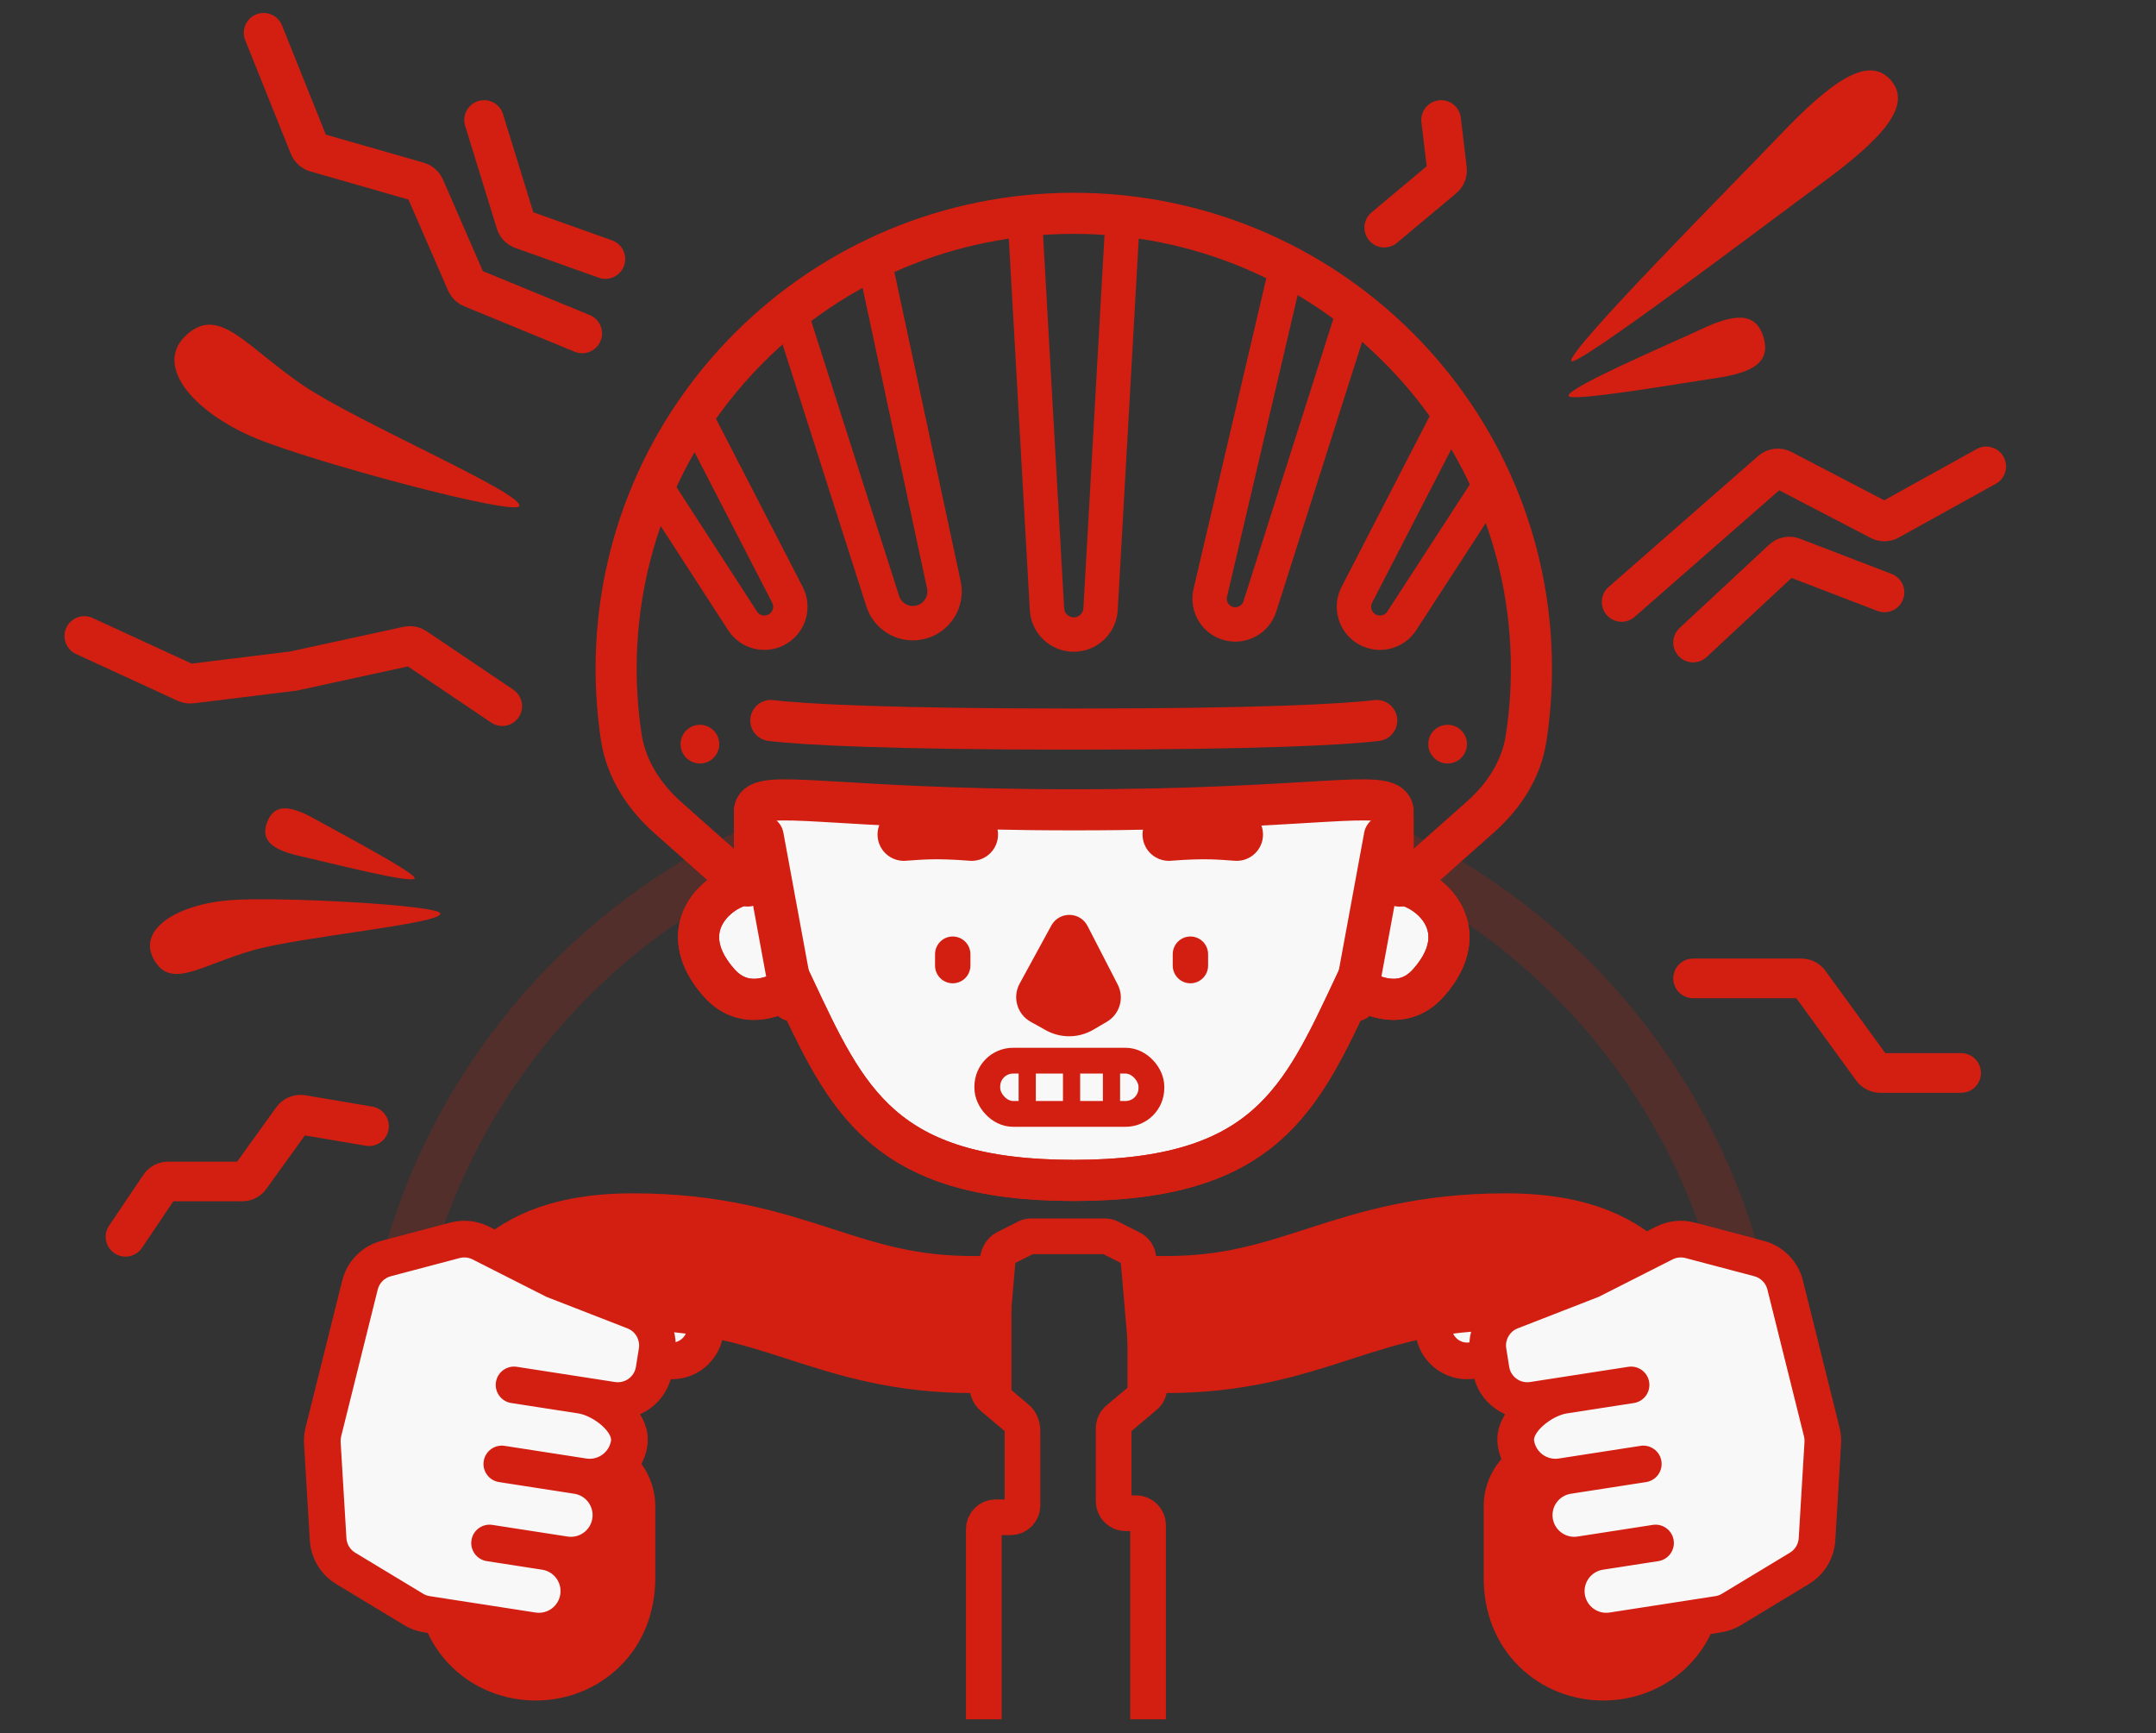<?xml version="1.0" encoding="UTF-8" standalone="no"?>
<svg
   width="107"
   height="86"
   viewBox="0 0 107 86"
   fill="none"
   version="1.1"
   id="svg34">
  <rect x="0" y="0" width="107" height="86" fill="#333333" stroke="none"/>
  <g
     clip-path="url(#clip0_16_6462)"
     id="g34">
    <path
       opacity="0.2"
       d="M87.306 71.017C87.306 58.061 79.552 46.916 68.432 41.969M19.061 71.017C19.061 58.061 26.815 46.916 37.935 41.969"
       stroke="#522B2A"
       stroke-width="2.448"
       id="path1"
       style="stroke:#d31f11;stroke-opacity:1" />
    <path
       d="M56.977 85.535V75.671C56.977 75.344 56.712 75.08 56.386 75.08H55.861C55.535 75.08 55.27 74.816 55.27 74.49V70.866C55.27 70.692 55.347 70.526 55.481 70.414L56.831 69.278C56.978 69.154 57.056 68.967 57.039 68.776L56.495 62.424C56.478 62.22 56.356 62.04 56.173 61.947L55.097 61.404C55.014 61.362 54.923 61.341 54.831 61.341H52.989H51.159C51.083 61.341 51.008 61.359 50.937 61.395L49.883 61.927C49.677 62.031 49.534 62.27 49.51 62.547L48.989 68.626C48.965 68.906 49.067 69.179 49.252 69.335L50.479 70.367C50.645 70.507 50.745 70.743 50.745 70.995V74.692C50.745 75.018 50.481 75.282 50.155 75.282H49.416C49.09 75.282 48.826 75.546 48.826 75.873V85.535"
       stroke="#522B2A"
       stroke-width="1.771"
       id="path2"
       style="stroke:#d31f11;stroke-opacity:1" />
    <path
       d="M69.116 40.083V43.356C69.116 43.574 69.32 43.737 69.537 43.746C71.129 43.819 73.281 45.969 70.871 48.71C69.42 50.359 67.537 49.062 67.186 48.886C64.557 54.519 62.799 58.568 53.325 58.568C43.85 58.568 42.092 54.519 39.463 48.886C39.112 49.062 36.878 50.097 35.427 48.447C33.014 45.702 35.47 43.554 37.112 43.488C37.33 43.48 37.533 43.316 37.533 43.099V40.083C37.767 38.968 41.253 40.083 53.325 40.083C65.396 40.083 68.882 38.968 69.116 40.083Z"
       fill="#F8F8F8"
       id="path3" />
    <path
       d="M37.797 43.862C36.212 43.512 33.043 45.784 35.684 48.761C37.139 50.402 39.029 49.111 39.381 48.936C42.019 54.54 43.783 58.568 53.291 58.568C62.798 58.568 64.562 54.54 67.2 48.936C67.552 49.111 69.442 50.402 70.897 48.761C73.538 45.784 70.369 43.512 68.784 43.862M76.003 33.175C76.003 20.698 65.834 10.584 53.291 10.584C40.747 10.584 30.578 20.698 30.578 33.175C30.578 34.333 30.666 35.471 30.835 36.583C31.072 38.145 31.96 39.515 33.145 40.567L36.858 43.862C37.085 44.064 37.444 43.904 37.444 43.601V40.18C37.679 39.071 41.177 40.18 53.291 40.18C65.404 40.18 68.902 39.071 69.136 40.18V43.627C69.136 43.92 69.483 44.076 69.702 43.881L73.491 40.518C74.64 39.498 75.501 38.167 75.736 36.649C75.912 35.517 76.003 34.356 76.003 33.175Z"
       stroke="#522B2A"
       stroke-width="2.039"
       id="path4"
       style="stroke:#d31f11;stroke-opacity:1" />
    <path
       d="M69.137 44.383V40.607M36.858 43.862C37.085 44.064 37.444 43.904 37.444 43.601V40.607M37.797 43.862C36.212 43.512 33.043 45.784 35.684 48.761C37.139 50.402 39.029 49.112 39.381 48.936C42.019 54.541 43.783 58.568 53.291 58.568C62.798 58.568 64.562 54.541 67.2 48.936C67.552 49.112 69.442 50.402 70.897 48.761C73.538 45.784 70.369 43.512 68.784 43.862"
       stroke="#522B2A"
       stroke-width="2.039"
       id="path5"
       style="stroke:#d31f11;stroke-opacity:1" />
    <path
       d="M38.255 35.749C39.887 35.947 44.13 36.175 53.291 36.175C62.451 36.175 66.694 35.947 68.326 35.749"
       stroke="#522B2A"
       stroke-width="2.039"
       stroke-linecap="round"
       id="path6"
       style="stroke:#d31f11;stroke-opacity:1" />
    <path
       d="M50.838 10.371L51.961 30.227C52.001 30.932 52.584 31.484 53.29 31.484V31.484C53.997 31.484 54.58 30.932 54.62 30.227L55.743 10.371"
       stroke="#522B2A"
       stroke-width="1.706"
       id="path7"
       style="stroke:#d31f11;stroke-opacity:1" />
    <path
       d="M67.156 15.543L62.524 30.094C62.317 30.743 61.636 31.116 60.977 30.939V30.939C60.311 30.761 59.907 30.086 60.065 29.415L63.855 13.232"
       stroke="#522B2A"
       stroke-width="1.706"
       id="path8"
       style="stroke:#d31f11;stroke-opacity:1" />
    <path
       d="M39.205 15.432L43.809 29.827C44.064 30.626 44.902 31.084 45.713 30.866V30.866C46.522 30.65 47.019 29.837 46.843 29.018L43.387 12.902"
       stroke="#522B2A"
       stroke-width="1.706"
       id="path9"
       style="stroke:#d31f11;stroke-opacity:1" />
    <path
       d="M72.108 20.268L67.339 29.512C67.023 30.124 67.244 30.876 67.841 31.221V31.221C68.435 31.564 69.194 31.381 69.568 30.806L73.979 24.011"
       stroke="#522B2A"
       stroke-width="1.706"
       id="path10"
       style="stroke:#d31f11;stroke-opacity:1" />
    <path
       d="M32.671 24.346L36.852 30.804C37.225 31.381 37.984 31.564 38.579 31.22V31.22C39.175 30.876 39.396 30.124 39.08 29.513L34.712 21.045"
       stroke="#522B2A"
       stroke-width="1.706"
       id="path11"
       style="stroke:#d31f11;stroke-opacity:1" />
    <path
       d="M58.008 41.407C59.832 41.267 60.501 41.349 61.377 41.407"
       stroke="#522B2A"
       stroke-width="2.609"
       stroke-linecap="round"
       id="path12"
       style="stroke:#d31f11;stroke-opacity:1" />
    <path
       d="M48.226 41.407C46.402 41.267 45.733 41.349 44.856 41.407"
       stroke="#522B2A"
       stroke-width="2.609"
       stroke-linecap="round"
       id="path13"
       style="stroke:#d31f11;stroke-opacity:1" />
    <path
       d="M50.603 48.805L52.174 45.925C52.566 45.207 53.601 45.219 53.975 45.946L55.47 48.848C55.81 49.507 55.575 50.318 54.935 50.694L54.267 51.087C53.541 51.515 52.642 51.526 51.906 51.117L51.152 50.698C50.48 50.325 50.235 49.479 50.603 48.805Z"
       fill="#522B2A"
       id="path14"
       style="fill:#d31f11;fill-opacity:1" />
    <rect
       x="48.999"
       y="52.627"
       width="8.143"
       height="2.641"
       rx="1.28"
       stroke="#522B2A"
       stroke-width="1.28"
       id="rect14"
       style="stroke:#d31f11;stroke-opacity:1" />
    <path
       d="M63.085 47.565C63.085 49.084 61.111 50.316 59.464 50.316C57.817 50.316 56.482 49.084 56.482 47.565C56.482 46.046 57.817 44.814 59.464 44.814C61.111 44.814 63.085 46.046 63.085 47.565Z"
       fill="#F8F8F8"
       id="path15" />
    <path
       d="M47.283 47.343V47.91"
       stroke="#522B2A"
       stroke-width="1.755"
       stroke-linecap="round"
       id="path16"
       style="stroke:#d31f11;stroke-opacity:1" />
    <path
       d="M59.079 47.343V47.91"
       stroke="#522B2A"
       stroke-width="1.755"
       stroke-linecap="round"
       id="path17"
       style="stroke:#d31f11;stroke-opacity:1" />
    <path
       d="M50.98 52.847V55.268"
       stroke="#522B2A"
       stroke-width="0.853"
       id="path18"
       style="stroke:#d31f11;stroke-opacity:1" />
    <path
       d="M53.181 52.847V55.268"
       stroke="#522B2A"
       stroke-width="0.853"
       id="path19"
       style="stroke:#d31f11;stroke-opacity:1" />
    <path
       d="M55.162 52.847V55.268"
       stroke="#522B2A"
       stroke-width="0.853"
       id="path20"
       style="stroke:#d31f11;stroke-opacity:1" />
    <circle
       cx="71.844"
       cy="36.922"
       r="0.96"
       fill="#522B2A"
       id="circle20"
       style="fill:#d31f11;fill-opacity:1" />
    <circle
       cx="34.736"
       cy="36.922"
       r="0.96"
       fill="#522B2A"
       id="circle21"
       style="fill:#d31f11;fill-opacity:1" />
    <rect
       width="3.334"
       height="4.767"
       rx="1.667"
       transform="matrix(-0.29 0.957 0.957 0.29 30.862 63.361)"
       fill="#F8F8F8"
       stroke="#522B2A"
       stroke-width="1.819"
       id="rect21"
       style="stroke:#d31f11;stroke-opacity:1" />
    <path
       d="M49.239 67.2V68.159H48.279C44.474 68.159 41.834 67.307 39.467 66.543L39.45 66.537L39.745 65.624L39.45 66.537L39.257 66.475C36.911 65.718 34.746 65.049 31.404 65.049C29.305 65.049 28.367 65.494 27.883 65.92C27.372 66.37 26.908 67.201 26.653 68.898L26.649 68.925L26.643 68.952C26.568 69.308 26.509 69.506 26.464 69.648C26.457 69.669 26.453 69.681 26.45 69.691C26.447 69.7 26.444 69.708 26.44 69.721L26.437 69.732C26.434 69.771 26.433 69.869 26.441 70.154C26.445 70.292 26.451 70.454 26.458 70.657C26.462 70.773 26.466 70.903 26.471 71.048C26.485 71.081 26.495 71.11 26.502 71.131C26.51 71.154 26.515 71.175 26.52 71.191C26.524 71.207 26.527 71.221 26.529 71.233C26.535 71.256 26.538 71.276 26.54 71.291C26.545 71.32 26.548 71.346 26.549 71.364C26.553 71.401 26.556 71.441 26.558 71.477C26.56 71.516 26.562 71.56 26.564 71.61C26.58 72.049 26.596 72.467 26.612 72.876C26.623 73.152 26.634 73.423 26.644 73.694C26.847 73.234 27.184 72.835 27.622 72.558C28.46 72.029 29.527 72.029 30.365 72.558C31.109 73.028 31.56 73.847 31.56 74.728V78.307C31.56 79.74 31.061 81.044 30.085 82.004C29.128 82.945 27.849 83.414 26.583 83.414C25.317 83.414 24.038 82.945 23.08 82.004C22.104 81.044 21.605 79.74 21.605 78.307C21.605 76.188 21.549 74.754 21.484 73.107C21.474 72.85 21.463 72.587 21.453 72.315C21.441 72.287 21.432 72.263 21.425 72.245C21.415 72.217 21.408 72.192 21.403 72.173C21.398 72.154 21.394 72.138 21.391 72.124C21.385 72.098 21.382 72.076 21.379 72.061C21.375 72.03 21.372 72.004 21.37 71.986C21.367 71.95 21.365 71.912 21.363 71.878C21.361 71.841 21.36 71.799 21.358 71.752C21.348 71.425 21.338 71.145 21.33 70.904C21.304 70.162 21.291 69.781 21.312 69.504C21.329 69.275 21.368 69.103 21.41 68.923C21.415 68.902 21.421 68.879 21.426 68.857C21.464 68.697 21.512 68.496 21.575 68.182C21.903 66.018 22.636 63.887 24.394 62.338C26.186 60.759 28.604 60.168 31.404 60.168C35.615 60.168 38.432 61.054 40.908 61.852L41.03 61.892C43.377 62.649 45.337 63.278 48.279 63.278H49.239V64.238V67.2Z"
       fill="#522B2A"
       stroke="#522B2A"
       stroke-width="1.919"
       id="path21"
       style="stroke:#d31f11;stroke-opacity:1;fill:#d31f11;fill-opacity:1" />
    <path
       d="M32.459 67.958L32.605 67.042C32.739 66.197 32.266 65.372 31.469 65.061L27.481 63.509L23.866 61.677C23.468 61.475 23.01 61.427 22.578 61.541L19.164 62.443C18.523 62.613 18.024 63.118 17.864 63.762L16.048 71.048C16.003 71.228 15.986 71.412 15.998 71.597L16.284 76.37C16.32 76.967 16.647 77.508 17.159 77.817L20.527 79.853C20.73 79.975 20.955 80.057 21.189 80.093L23.689 80.481L26.44 80.907C27.523 81.074 28.537 80.332 28.705 79.249C28.873 78.166 28.131 77.152 27.047 76.985L28.031 77.137C29.114 77.305 30.128 76.563 30.295 75.48C30.463 74.397 29.721 73.383 28.638 73.215L28.961 73.265C30.044 73.433 31.058 72.691 31.226 71.608C31.394 70.525 29.927 69.398 28.843 69.231L30.385 69.469C31.375 69.623 32.302 68.947 32.459 67.958Z"
       fill="#F8F8F8"
       id="path22" />
    <path
       d="M32.605 67.042L33.503 67.185L32.605 67.042ZM32.459 67.958L31.561 67.815L32.459 67.958ZM25.651 67.816C25.155 67.739 24.69 68.079 24.613 68.575C24.536 69.072 24.876 69.536 25.373 69.613L25.651 67.816ZM22.578 61.541L22.346 60.661L22.346 60.661L22.578 61.541ZM19.164 62.443L18.932 61.564L18.932 61.564L19.164 62.443ZM17.159 77.817L17.629 77.039L17.159 77.817ZM20.527 79.853L20.998 79.074L20.527 79.853ZM25.044 71.738C24.547 71.661 24.083 72.001 24.006 72.497C23.929 72.993 24.269 73.458 24.765 73.535L25.044 71.738ZM24.436 75.66C23.94 75.583 23.475 75.923 23.398 76.419C23.321 76.915 23.661 77.38 24.157 77.457L24.436 75.66ZM23.689 80.481L23.828 79.582L23.828 79.582L23.689 80.481ZM21.189 80.093L21.05 80.992L21.05 80.992L21.189 80.093ZM17.864 63.762L18.746 63.982L17.864 63.762ZM16.048 71.048L16.931 71.268L16.048 71.048ZM15.998 71.597L15.09 71.651L15.998 71.597ZM16.284 76.37L17.192 76.315L16.284 76.37ZM23.866 61.677L23.454 62.488L23.454 62.488L23.866 61.677ZM27.481 63.509L27.07 64.32L27.11 64.341L27.151 64.357L27.481 63.509ZM31.469 65.061L31.139 65.909L31.139 65.909L31.469 65.061ZM31.707 66.899L31.561 67.815L33.358 68.1L33.503 67.185L31.707 66.899ZM30.524 68.571L28.983 68.332L28.704 70.129L30.246 70.368L30.524 68.571ZM28.983 68.332L25.651 67.816L25.373 69.613L28.704 70.129L28.983 68.332ZM22.346 60.661L18.932 61.564L19.396 63.322L22.811 62.42L22.346 60.661ZM16.689 78.596L20.057 80.631L20.998 79.074L17.629 77.039L16.689 78.596ZM29.1 72.366L28.777 72.316L28.499 74.114L28.822 74.163L29.1 72.366ZM28.777 72.316L25.044 71.738L24.765 73.535L28.499 74.114L28.777 72.316ZM30.327 71.468C30.236 72.055 29.687 72.457 29.1 72.366L28.822 74.163C30.401 74.408 31.88 73.326 32.124 71.747L30.327 71.468ZM28.704 70.129C29.04 70.181 29.519 70.409 29.892 70.748C30.29 71.111 30.341 71.379 30.327 71.468L32.124 71.747C32.278 70.753 31.68 69.916 31.116 69.403C30.526 68.867 29.73 68.448 28.983 68.332L28.704 70.129ZM28.17 76.238L27.187 76.086L26.908 77.883L27.891 78.035L28.17 76.238ZM27.187 76.086L24.436 75.66L24.157 77.457L26.908 77.883L27.187 76.086ZM29.397 75.341C29.306 75.927 28.757 76.329 28.17 76.238L27.891 78.035C29.471 78.28 30.949 77.198 31.194 75.619L29.397 75.341ZM28.499 74.114C29.086 74.204 29.488 74.754 29.397 75.341L31.194 75.619C31.439 74.04 30.357 72.561 28.777 72.316L28.499 74.114ZM27.806 79.11C27.715 79.697 27.166 80.099 26.579 80.008L26.301 81.805C27.88 82.05 29.359 80.968 29.603 79.389L27.806 79.11ZM26.908 77.883C27.495 77.974 27.897 78.523 27.806 79.11L29.603 79.389C29.848 77.809 28.766 76.331 27.187 76.086L26.908 77.883ZM26.579 80.008L23.828 79.582L23.55 81.379L26.301 81.805L26.579 80.008ZM21.05 80.992L23.55 81.379L23.828 79.582L21.329 79.195L21.05 80.992ZM16.982 63.542L15.166 70.828L16.931 71.268L18.746 63.982L16.982 63.542ZM15.09 71.651L15.376 76.424L17.192 76.315L16.905 71.543L15.09 71.651ZM23.454 62.488L27.07 64.32L27.892 62.698L24.277 60.866L23.454 62.488ZM27.151 64.357L31.139 65.909L31.799 64.214L27.811 62.662L27.151 64.357ZM15.166 70.828C15.099 71.097 15.073 71.375 15.09 71.651L16.905 71.543C16.9 71.45 16.908 71.358 16.931 71.268L15.166 70.828ZM20.057 80.631C20.361 80.815 20.699 80.937 21.05 80.992L21.329 79.195C21.212 79.177 21.099 79.136 20.998 79.074L20.057 80.631ZM17.629 77.039C17.373 76.885 17.21 76.614 17.192 76.315L15.376 76.424C15.43 77.32 15.921 78.132 16.689 78.596L17.629 77.039ZM18.932 61.564C17.97 61.818 17.222 62.576 16.982 63.542L18.746 63.982C18.827 63.66 19.076 63.407 19.396 63.322L18.932 61.564ZM31.561 67.815C31.483 68.309 31.019 68.647 30.524 68.571L30.246 70.368C31.73 70.598 33.122 69.584 33.358 68.1L31.561 67.815ZM33.503 67.185C33.705 65.917 32.995 64.68 31.799 64.214L31.139 65.909C31.538 66.064 31.774 66.476 31.707 66.899L33.503 67.185ZM22.811 62.42C23.026 62.363 23.256 62.387 23.454 62.488L24.277 60.866C23.68 60.563 22.993 60.49 22.346 60.661L22.811 62.42Z"
       fill="#522B2A"
       id="path23"
       style="fill:#d31f11;fill-opacity:1" />
    <rect
       x="75.293"
       y="63.361"
       width="3.334"
       height="4.767"
       rx="1.667"
       transform="rotate(73.138 75.293 63.361)"
       fill="#A89595"
       stroke="#522B2A"
       stroke-width="1.819"
       id="rect23"
       style="stroke:#d31f11;stroke-opacity:1;fill:#f8f8f8;fill-opacity:1" />
    <path
       d="M56.916 67.2V68.159H57.876C61.681 68.159 64.32 67.307 66.688 66.543L66.705 66.537L66.41 65.624L66.705 66.537L66.897 66.475C69.243 65.718 71.408 65.049 74.75 65.049C76.85 65.049 77.788 65.494 78.271 65.92C78.782 66.37 79.246 67.201 79.502 68.898L79.506 68.925L79.511 68.952C79.586 69.308 79.645 69.506 79.691 69.648C79.698 69.669 79.702 69.681 79.705 69.691C79.708 69.7 79.71 69.708 79.715 69.721L79.718 69.732C79.721 69.771 79.722 69.869 79.713 70.154C79.709 70.292 79.704 70.454 79.697 70.657C79.693 70.773 79.688 70.903 79.683 71.048C79.669 71.081 79.659 71.11 79.652 71.131C79.645 71.154 79.639 71.175 79.635 71.191C79.631 71.207 79.627 71.221 79.625 71.233C79.62 71.256 79.617 71.276 79.614 71.291C79.61 71.32 79.607 71.346 79.605 71.364C79.601 71.401 79.599 71.441 79.597 71.477C79.595 71.516 79.593 71.56 79.591 71.61C79.575 72.049 79.558 72.467 79.542 72.876C79.531 73.152 79.521 73.423 79.51 73.694C79.308 73.234 78.971 72.835 78.532 72.558C77.695 72.029 76.627 72.029 75.79 72.558C75.046 73.028 74.594 73.847 74.594 74.728V78.307C74.594 79.74 75.093 81.044 76.069 82.004C77.027 82.945 78.306 83.414 79.572 83.414C80.838 83.414 82.117 82.945 83.074 82.004C84.05 81.044 84.549 79.74 84.549 78.307C84.549 76.188 84.606 74.754 84.671 73.107C84.681 72.85 84.691 72.587 84.701 72.315C84.714 72.287 84.723 72.263 84.729 72.245C84.739 72.217 84.746 72.192 84.751 72.173C84.757 72.154 84.76 72.138 84.763 72.124C84.769 72.098 84.773 72.076 84.775 72.061C84.78 72.03 84.783 72.004 84.784 71.986C84.788 71.95 84.79 71.912 84.792 71.878C84.793 71.841 84.795 71.799 84.797 71.752C84.807 71.425 84.817 71.145 84.825 70.904C84.851 70.162 84.864 69.781 84.843 69.504C84.826 69.275 84.787 69.103 84.744 68.923C84.739 68.902 84.734 68.879 84.728 68.857C84.691 68.697 84.643 68.496 84.58 68.182C84.251 66.018 83.519 63.887 81.761 62.338C79.969 60.759 77.551 60.168 74.75 60.168C70.539 60.168 67.722 61.054 65.246 61.852L65.125 61.892C62.777 62.649 60.817 63.278 57.876 63.278H56.916V64.238V67.2Z"
       fill="#522B2A"
       stroke="#522B2A"
       stroke-width="1.919"
       id="path24"
       style="stroke:#d31f11;stroke-opacity:1;fill:#d31f11;fill-opacity:1" />
    <path
       d="M74.001 67.958L73.855 67.042C73.721 66.197 74.194 65.372 74.992 65.061L78.979 63.509L82.595 61.677C82.993 61.475 83.451 61.427 83.882 61.541L87.296 62.443C87.938 62.613 88.436 63.118 88.596 63.762L90.412 71.048C90.457 71.228 90.474 71.412 90.463 71.597L90.176 76.37C90.14 76.967 89.813 77.508 89.301 77.817L85.933 79.853C85.73 79.975 85.505 80.057 85.271 80.093L82.771 80.481L80.02 80.907C78.937 81.074 77.923 80.332 77.755 79.249C77.588 78.166 78.33 77.152 79.413 76.985L78.43 77.137C77.347 77.305 76.332 76.563 76.165 75.48C75.997 74.397 76.739 73.383 77.822 73.215L77.499 73.265C76.416 73.433 75.402 72.691 75.234 71.608C75.067 70.525 76.534 69.398 77.617 69.231L76.075 69.469C75.085 69.623 74.158 68.947 74.001 67.958Z"
       fill="#F8F8F8"
       id="path25" />
    <path
       d="M73.855 67.042L72.957 67.185L73.855 67.042ZM74.001 67.958L74.899 67.815L74.001 67.958ZM80.809 67.816C81.305 67.739 81.77 68.079 81.847 68.575C81.924 69.072 81.584 69.536 81.088 69.613L80.809 67.816ZM83.882 61.541L84.114 60.661L84.114 60.661L83.882 61.541ZM87.296 62.443L87.529 61.564L87.529 61.564L87.296 62.443ZM89.301 77.817L88.831 77.039L89.301 77.817ZM85.933 79.853L85.463 79.074L85.933 79.853ZM81.417 71.738C81.913 71.661 82.378 72.001 82.454 72.497C82.531 72.993 82.191 73.458 81.695 73.535L81.417 71.738ZM82.024 75.66C82.521 75.583 82.985 75.923 83.062 76.419C83.139 76.915 82.799 77.38 82.303 77.457L82.024 75.66ZM82.771 80.481L82.632 79.582L82.632 79.582L82.771 80.481ZM85.271 80.093L85.41 80.992L85.41 80.992L85.271 80.093ZM88.596 63.762L87.714 63.982L88.596 63.762ZM90.412 71.048L89.53 71.268L90.412 71.048ZM90.463 71.597L91.37 71.651L90.463 71.597ZM90.176 76.37L89.269 76.315L90.176 76.37ZM82.595 61.677L83.006 62.488L83.006 62.488L82.595 61.677ZM78.979 63.509L79.39 64.32L79.35 64.341L79.309 64.357L78.979 63.509ZM74.992 65.061L75.321 65.909L75.321 65.909L74.992 65.061ZM74.753 66.899L74.899 67.815L73.103 68.1L72.957 67.185L74.753 66.899ZM75.936 68.571L77.478 68.332L77.756 70.129L76.215 70.368L75.936 68.571ZM77.478 68.332L80.809 67.816L81.088 69.613L77.756 70.129L77.478 68.332ZM84.114 60.661L87.529 61.564L87.064 63.322L83.649 62.42L84.114 60.661ZM89.772 78.596L86.403 80.631L85.463 79.074L88.831 77.039L89.772 78.596ZM77.36 72.366L77.683 72.316L77.961 74.114L77.638 74.163L77.36 72.366ZM77.683 72.316L81.417 71.738L81.695 73.535L77.961 74.114L77.683 72.316ZM76.133 71.468C76.224 72.055 76.773 72.457 77.36 72.366L77.638 74.163C76.059 74.408 74.581 73.326 74.336 71.747L76.133 71.468ZM77.756 70.129C77.42 70.181 76.942 70.409 76.569 70.748C76.17 71.111 76.119 71.379 76.133 71.468L74.336 71.747C74.182 70.753 74.781 69.916 75.344 69.403C75.934 68.867 76.73 68.448 77.478 68.332L77.756 70.129ZM78.29 76.238L79.273 76.086L79.552 77.883L78.569 78.035L78.29 76.238ZM79.273 76.086L82.024 75.66L82.303 77.457L79.552 77.883L79.273 76.086ZM77.063 75.341C77.154 75.927 77.704 76.329 78.29 76.238L78.569 78.035C76.99 78.28 75.511 77.198 75.266 75.619L77.063 75.341ZM77.961 74.114C77.374 74.204 76.972 74.754 77.063 75.341L75.266 75.619C75.022 74.04 76.103 72.561 77.683 72.316L77.961 74.114ZM78.654 79.11C78.745 79.697 79.294 80.099 79.881 80.008L80.159 81.805C78.58 82.05 77.102 80.968 76.857 79.389L78.654 79.11ZM79.552 77.883C78.965 77.974 78.563 78.523 78.654 79.11L76.857 79.389C76.612 77.809 77.694 76.331 79.273 76.086L79.552 77.883ZM79.881 80.008L82.632 79.582L82.91 81.379L80.159 81.805L79.881 80.008ZM85.41 80.992L82.91 81.379L82.632 79.582L85.132 79.195L85.41 80.992ZM89.478 63.542L91.294 70.828L89.53 71.268L87.714 63.982L89.478 63.542ZM91.37 71.651L91.084 76.424L89.269 76.315L89.555 71.543L91.37 71.651ZM83.006 62.488L79.39 64.32L78.568 62.698L82.184 60.866L83.006 62.488ZM79.309 64.357L75.321 65.909L74.662 64.214L78.649 62.662L79.309 64.357ZM91.294 70.828C91.361 71.097 91.387 71.375 91.37 71.651L89.555 71.543C89.561 71.45 89.552 71.358 89.53 71.268L91.294 70.828ZM86.403 80.631C86.099 80.815 85.761 80.937 85.41 80.992L85.132 79.195C85.249 79.177 85.361 79.136 85.463 79.074L86.403 80.631ZM88.831 77.039C89.087 76.885 89.251 76.614 89.269 76.315L91.084 76.424C91.03 77.32 90.539 78.132 89.772 78.596L88.831 77.039ZM87.529 61.564C88.491 61.818 89.238 62.576 89.478 63.542L87.714 63.982C87.634 63.66 87.385 63.407 87.064 63.322L87.529 61.564ZM74.899 67.815C74.977 68.309 75.441 68.647 75.936 68.571L76.215 70.368C74.73 70.598 73.338 69.584 73.103 68.1L74.899 67.815ZM72.957 67.185C72.755 65.917 73.465 64.68 74.662 64.214L75.321 65.909C74.923 66.064 74.686 66.476 74.753 66.899L72.957 67.185ZM83.649 62.42C83.434 62.363 83.205 62.387 83.006 62.488L82.184 60.866C82.78 60.563 83.467 60.49 84.114 60.661L83.649 62.42Z"
       fill="#522B2A"
       id="path26"
       style="fill:#d31f11;fill-opacity:1" />
    <path
       d="M37.829 41.507L39.322 49.611"
       stroke="#522B2A"
       stroke-width="2.134"
       stroke-linecap="round"
       id="path27"
       style="stroke:#d31f11;stroke-opacity:1" />
    <path
       d="M68.752 41.507L67.259 49.611"
       stroke="#522B2A"
       stroke-width="2.134"
       stroke-linecap="round"
       id="path28"
       style="stroke:#d31f11;stroke-opacity:1" />
    <path
       d="M71.521 5.954L71.813 8.4C71.833 8.565 71.767 8.729 71.64 8.835L68.699 11.293M98.575 23.142L93.756 25.811C93.612 25.891 93.437 25.893 93.291 25.817L88.457 23.298C88.278 23.204 88.059 23.23 87.906 23.364L80.479 29.866M24.025 5.954L25.6 11.058C25.646 11.206 25.759 11.324 25.905 11.376L30.045 12.852M13.083 1.627L15.347 7.268C15.403 7.409 15.521 7.516 15.667 7.558L20.766 9.02C20.907 9.061 21.023 9.162 21.081 9.297L23.141 14.027C23.192 14.144 23.286 14.236 23.405 14.285L28.895 16.542M4.185 31.556L9.231 33.878C9.314 33.916 9.406 33.93 9.497 33.919L14.556 33.297L20.242 32.061C20.374 32.033 20.511 32.059 20.622 32.134L24.926 35.037M6.229 61.365L7.932 58.838C8.024 58.702 8.177 58.621 8.34 58.621H12.02C12.178 58.621 12.327 58.545 12.419 58.416L14.511 55.511C14.62 55.359 14.807 55.282 14.992 55.314L18.315 55.877M93.525 29.393L88.979 27.648C88.803 27.581 88.605 27.619 88.468 27.747L84.026 31.881M97.329 53.237H93.315C93.157 53.237 93.01 53.161 92.917 53.034L89.799 48.747C89.707 48.62 89.559 48.544 89.402 48.544H84.026"
       stroke="#522B2A"
       stroke-width="1.967"
       stroke-linecap="round"
       id="path29"
       style="stroke:#d31f11;stroke-opacity:1" />
    <path
       d="M88.334 6.706C86.045 9.107 77.747 17.443 77.984 17.913C78.179 18.301 87.748 11.044 90.422 9.08C93.424 6.876 94.934 5.224 93.835 3.974C92.736 2.725 90.904 4.011 88.334 6.706Z"
       fill="#522B2A"
       id="path30"
       style="fill:#d31f11;fill-opacity:1" />
    <path
       d="M12.512 47.161C14.902 46.468 21.868 45.847 21.857 45.329C21.848 44.901 13.759 44.477 11.41 44.664C8.774 44.873 6.713 46.145 7.688 47.695C8.542 49.054 9.972 47.898 12.512 47.161Z"
       fill="#522B2A"
       id="path31"
       style="fill:#d31f11;fill-opacity:1" />
    <path
       d="M15.045 19.123C17.699 20.929 25.992 24.475 25.772 25.106C25.59 25.627 15.501 22.912 12.696 21.745C9.547 20.435 7.529 18.05 9.343 16.54C10.935 15.215 12.226 17.204 15.045 19.123Z"
       fill="#522B2A"
       id="path32"
       style="fill:#d31f11;fill-opacity:1" />
    <path
       d="M14.968 42.494C16.178 42.762 20.421 43.862 20.579 43.584C20.71 43.354 16.749 41.265 15.668 40.659C14.454 39.978 13.628 39.825 13.26 40.791C12.891 41.757 13.609 42.193 14.968 42.494Z"
       fill="#522B2A"
       id="path33"
       style="fill:#d31f11;fill-opacity:1" />
    <path
       d="M84.434 16.332C82.986 17.012 77.787 19.23 77.844 19.639C77.891 19.976 83.582 18.99 85.164 18.758C86.939 18.497 87.903 18.003 87.519 16.727C87.135 15.45 86.058 15.57 84.434 16.332Z"
       fill="#522B2A"
       id="path34"
       style="fill:#d31f11;fill-opacity:1" />
  </g>
  <defs
     id="defs34">
    <clipPath
       id="clip0_16_6462">
      <rect
         width="106.632"
         height="85.306"
         fill="white"
         transform="translate(0.184)"
         id="rect34" />
    </clipPath>
  </defs>
</svg>
